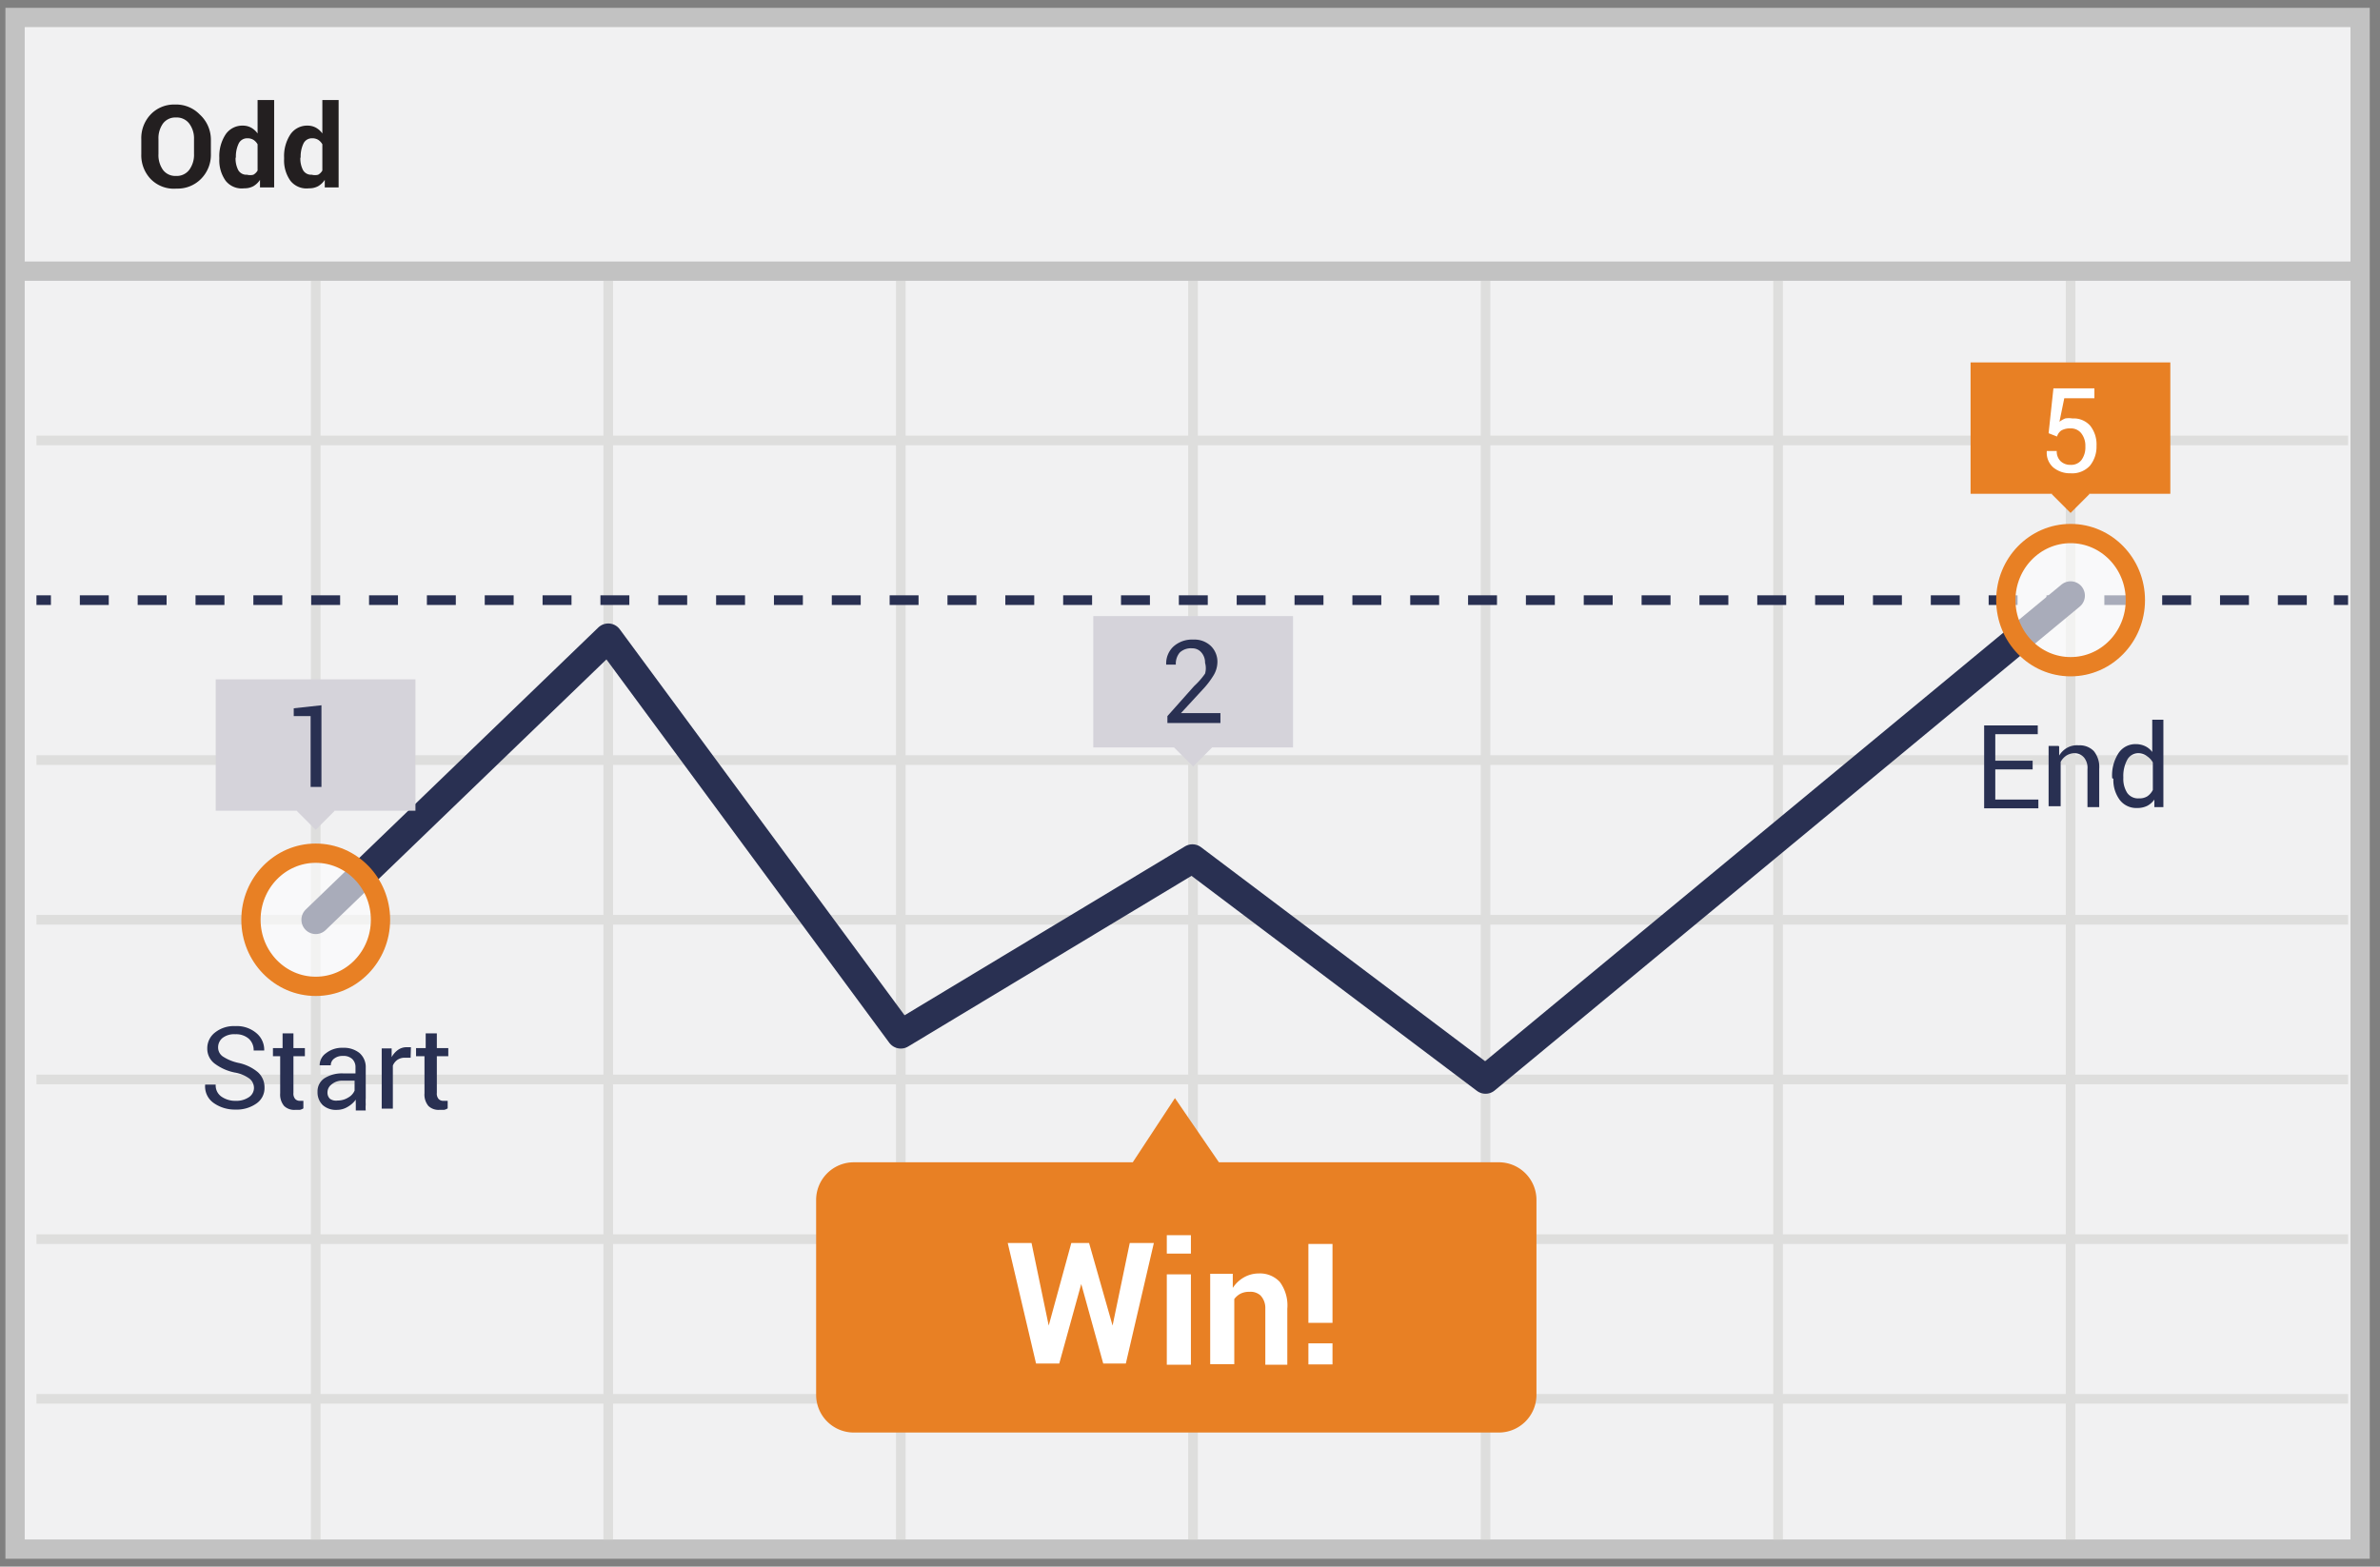 <svg id="Layer_1" data-name="Layer 1" xmlns="http://www.w3.org/2000/svg" viewBox="0 0 79 52"><rect x="0" y="0" width="79" height="52" fill="#808080" stroke="none"/><defs><style>.cls-1{fill:#f1f1f2;stroke:#c2c2c2}.cls-1,.cls-11,.cls-2{stroke-miterlimit:10}.cls-1,.cls-11{stroke-width:.64px}.cls-11,.cls-2,.cls-3,.cls-4,.cls-6{fill:none}.cls-2{stroke:#dededd}.cls-2,.cls-3,.cls-4{stroke-width:.32px}.cls-3,.cls-4,.cls-6{stroke:#293052;stroke-linejoin:round}.cls-4{stroke-dasharray:.96 .96}.cls-5{fill:#231f20}.cls-6{stroke-linecap:round;stroke-width:.95px}.cls-7{fill:#293052}.cls-8{fill:#e88024}.cls-9{fill:#fff}.cls-10{opacity:.6}.cls-11{stroke:#e88024}.cls-12{fill:#d5d3da}</style></defs><title>guide</title><path class="cls-1" d="M.5.58h77.84v50.84H.5z"/><path class="cls-2" d="M1.21 14.62h76.73M1.21 25.23h76.73M1.21 35.83h76.73m-76.73 5.3h76.73m-76.73 5.3h76.73M10.48 9.32V51.1m9.71-41.78V51.1M29.9 9.32V51.1m9.7-41.78V51.1m9.71-41.78V51.1m9.71-41.78V51.1m9.71-41.78V51.1M1.21 30.53h76.73"/><path class="cls-3" d="M1.21 19.92h.48"/><path class="cls-4" d="M2.65 19.92h74.34"/><path class="cls-3" d="M77.47 19.92h.47"/><path class="cls-1" d="M.66 9H78.5"/><path class="cls-5" d="M7 5.11a1.13 1.13 0 0 1-.32.82 1.09 1.09 0 0 1-.82.33A1.07 1.07 0 0 1 5 5.94a1.14 1.14 0 0 1-.31-.82v-.5A1.14 1.14 0 0 1 5 3.8a1.07 1.07 0 0 1 .81-.33 1.09 1.09 0 0 1 .82.33 1.13 1.13 0 0 1 .37.82v.49zm-.56-.49a.82.82 0 0 0-.16-.52.52.52 0 0 0-.44-.2.51.51 0 0 0-.43.2.84.84 0 0 0-.15.52v.49a.85.85 0 0 0 .15.53.51.51 0 0 0 .43.2.52.52 0 0 0 .44-.2.84.84 0 0 0 .16-.53v-.49zm.84.61a1.31 1.31 0 0 1 .21-.77.67.67 0 0 1 .58-.29.56.56 0 0 1 .27.07.65.65 0 0 1 .21.19V3.32h.55v2.9h-.47v-.25a.66.66 0 0 1-.22.21.6.6 0 0 1-.3.07.68.68 0 0 1-.62-.25 1.16 1.16 0 0 1-.21-.72zm.54 0a.83.83 0 0 0 .09.42.31.31 0 0 0 .29.15.42.42 0 0 0 .21 0 .37.37 0 0 0 .14-.14v-.87a.42.42 0 0 0-.14-.15.37.37 0 0 0-.2-.05.31.31 0 0 0-.29.18 1 1 0 0 0-.09.46zm1.61 0a1.31 1.31 0 0 1 .21-.77.67.67 0 0 1 .58-.29.56.56 0 0 1 .27.07.65.65 0 0 1 .21.19V3.32h.54v2.9h-.46v-.25a.66.66 0 0 1-.22.21.6.6 0 0 1-.3.07.68.68 0 0 1-.62-.25 1.16 1.16 0 0 1-.21-.72zm.54 0a.83.83 0 0 0 .09.42.31.31 0 0 0 .29.15.42.42 0 0 0 .21 0 .37.37 0 0 0 .14-.14v-.87a.42.42 0 0 0-.14-.15.37.37 0 0 0-.2-.05.31.31 0 0 0-.29.18 1 1 0 0 0-.09.46z"/><path class="cls-6" d="M10.48 30.53l9.71-9.36 9.71 13.16 9.68-5.83 9.73 7.33 19.42-16.06"/><path class="cls-7" d="M8.43 36.12a.4.4 0 0 0-.14-.31 1.16 1.16 0 0 0-.5-.21 1.65 1.65 0 0 1-.67-.3.62.62 0 0 1-.24-.5.66.66 0 0 1 .26-.53 1 1 0 0 1 .67-.21 1 1 0 0 1 .71.24.72.72 0 0 1 .25.57h-.35a.51.51 0 0 0-.16-.39.64.64 0 0 0-.45-.15.63.63 0 0 0-.42.12.4.4 0 0 0-.15.32.36.36 0 0 0 .16.3 1.52 1.52 0 0 0 .51.21 1.47 1.47 0 0 1 .65.31.67.67 0 0 1 .22.51.62.62 0 0 1-.27.53 1.14 1.14 0 0 1-.7.2 1.21 1.21 0 0 1-.72-.22.67.67 0 0 1-.28-.61h.35a.45.45 0 0 0 .19.4.8.8 0 0 0 .47.14.74.74 0 0 0 .44-.12.37.37 0 0 0 .17-.3zm1.31-1.82v.49h.38v.27h-.38v1.22a.27.27 0 0 0 .06.2.21.21 0 0 0 .16.06h.11v.25a.33.33 0 0 1-.12.05h-.16a.48.48 0 0 1-.36-.13.59.59 0 0 1-.13-.42v-1.23h-.24v-.27h.32v-.49h.36zm2.07 2.5v-.16a1.37 1.37 0 0 1 0-.14.86.86 0 0 1-.27.24.68.68 0 0 1-.35.1.66.66 0 0 1-.48-.16.59.59 0 0 1-.17-.44.52.52 0 0 1 .23-.45 1.09 1.09 0 0 1 .63-.16h.4v-.2a.37.37 0 0 0-.11-.28.42.42 0 0 0-.31-.1.44.44 0 0 0-.29.09.27.27 0 0 0-.11.22h-.37a.49.49 0 0 1 .21-.4.85.85 0 0 1 .56-.18.83.83 0 0 1 .55.17.62.62 0 0 1 .21.5v1a2.06 2.06 0 0 0 0 .21 1.12 1.12 0 0 0 0 .2h-.33zm-.61-.27a.65.65 0 0 0 .36-.1.48.48 0 0 0 .21-.23v-.33h-.41A.54.54 0 0 0 11 36a.33.33 0 0 0-.13.26.28.28 0 0 0 .08.21.35.35 0 0 0 .26.06zm2.43-1.42h-.19a.42.42 0 0 0-.25.07.44.44 0 0 0-.15.19v1.43h-.37v-2H13v.29a.71.71 0 0 1 .21-.24.49.49 0 0 1 .29-.09h.14zm.87-.81v.49h.38v.27h-.38v1.22a.27.27 0 0 0 .06.2.21.21 0 0 0 .16.06h.14v.25a.33.33 0 0 1-.12.05h-.16a.48.48 0 0 1-.36-.13.59.59 0 0 1-.13-.42v-1.23h-.28v-.27h.32v-.49h.37zm52.98-8.76h-1.25v1h1.43v.29h-1.8v-2.75h1.78v.29h-1.41v.88h1.24v.29zm.87-.76v.3a.73.73 0 0 1 .25-.25.67.67 0 0 1 .4-.09.65.65 0 0 1 .5.19.84.84 0 0 1 .18.59v1.27h-.39v-1.26a.54.54 0 0 0-.11-.38.42.42 0 0 0-.31-.15.52.52 0 0 0-.28.08.57.57 0 0 0-.19.21v1.47H68v-2h.33zm1.76 1.05a1.35 1.35 0 0 1 .21-.83.67.67 0 0 1 .58-.3.71.71 0 0 1 .31.07.64.64 0 0 1 .23.19v-1.07h.37v2.9h-.3v-.25a.66.66 0 0 1-.24.21.74.74 0 0 1-.33.07.69.69 0 0 1-.58-.27 1.11 1.11 0 0 1-.21-.7zm.37 0a.86.86 0 0 0 .13.49.44.44 0 0 0 .39.18.49.49 0 0 0 .28-.07.56.56 0 0 0 .18-.21v-.91a.56.56 0 0 0-.18-.2A.48.48 0 0 0 71 25a.42.42 0 0 0-.39.22 1.12 1.12 0 0 0-.13.57z"/><path class="cls-8" d="M49.72 38.58h-9.26L39 36.45l-1.4 2.13h-9.26a1.25 1.25 0 0 0-1.25 1.25v6.47a1.25 1.25 0 0 0 1.25 1.25h21.38A1.25 1.25 0 0 0 51 46.3v-6.46a1.25 1.25 0 0 0-1.28-1.26z"/><path class="cls-9" d="M36.93 44l.57-2.74h.8l-.93 4h-.75l-.73-2.64-.73 2.64h-.77l-.94-4h.79l.57 2.74.75-2.74h.59zm2.6-2.39h-.8V41h.8v.6zm0 3.69h-.8v-3h.8v3zm1.39-2.98v.43a1.08 1.08 0 0 1 .37-.35 1 1 0 0 1 .49-.13.9.9 0 0 1 .7.28 1.31 1.31 0 0 1 .25.89v1.86H42v-1.87a.6.6 0 0 0-.16-.43.49.49 0 0 0-.37-.12.62.62 0 0 0-.29.06.6.6 0 0 0-.21.18v2.16h-.8v-3h.75zm3.31 1.59h-.8v-2.62h.8v2.62zm0 1.38h-.8v-.7h.8v.7z"/><g class="cls-10"><ellipse class="cls-9" cx="68.73" cy="19.92" rx="2.15" ry="2.21"/></g><ellipse class="cls-11" cx="68.73" cy="19.92" rx="2.15" ry="2.21"/><g class="cls-10"><ellipse class="cls-9" cx="10.48" cy="30.53" rx="2.15" ry="2.21"/></g><ellipse class="cls-11" cx="10.48" cy="30.53" rx="2.15" ry="2.21"/><path class="cls-8" d="M65.41 12.03h6.63v4.36h-6.63z"/><path class="cls-8" transform="rotate(-45 68.73 16.391)" d="M68.28 15.95h.89v.89h-.89z"/><path class="cls-9" d="M68 14.38l.16-1.49h1.36v.33h-1l-.16.78a.85.85 0 0 1 .19-.11.71.71 0 0 1 .24 0 .73.73 0 0 1 .59.24 1 1 0 0 1 .21.67 1 1 0 0 1-.22.66.8.8 0 0 1-.64.25.87.87 0 0 1-.57-.19.65.65 0 0 1-.22-.55h.33a.45.45 0 0 0 .13.34.46.46 0 0 0 .33.12.43.43 0 0 0 .36-.16.71.71 0 0 0 .13-.45.67.67 0 0 0-.13-.43.43.43 0 0 0-.36-.17.58.58 0 0 0-.31.07.37.37 0 0 0-.14.2z"/><path class="cls-12" d="M36.29 20.45h6.63v4.36h-6.63z"/><path class="cls-12" transform="rotate(-45 39.6 24.817)" d="M39.16 24.37h.89v.89h-.89z"/><path class="cls-7" d="M40.51 24h-1.76v-.23l.89-1a2.49 2.49 0 0 0 .36-.41.66.66 0 0 0 0-.36.51.51 0 0 0-.12-.34.39.39 0 0 0-.31-.14.54.54 0 0 0-.41.14.57.57 0 0 0-.13.4h-.32a.77.77 0 0 1 .23-.59.92.92 0 0 1 .67-.24.79.79 0 0 1 .58.21.73.73 0 0 1 .22.54.87.87 0 0 1-.13.44 2.84 2.84 0 0 1-.37.48l-.71.77h1.31V24z"/><path class="cls-12" d="M7.16 22.55h6.63v4.36H7.16z"/><path class="cls-12" transform="rotate(-45 10.477 26.91)" d="M10.03 26.47h.89v.89h-.89z"/><path class="cls-7" d="M10.68 26.12h-.37v-2.35h-.56v-.26l.92-.1v2.71z"/></svg>